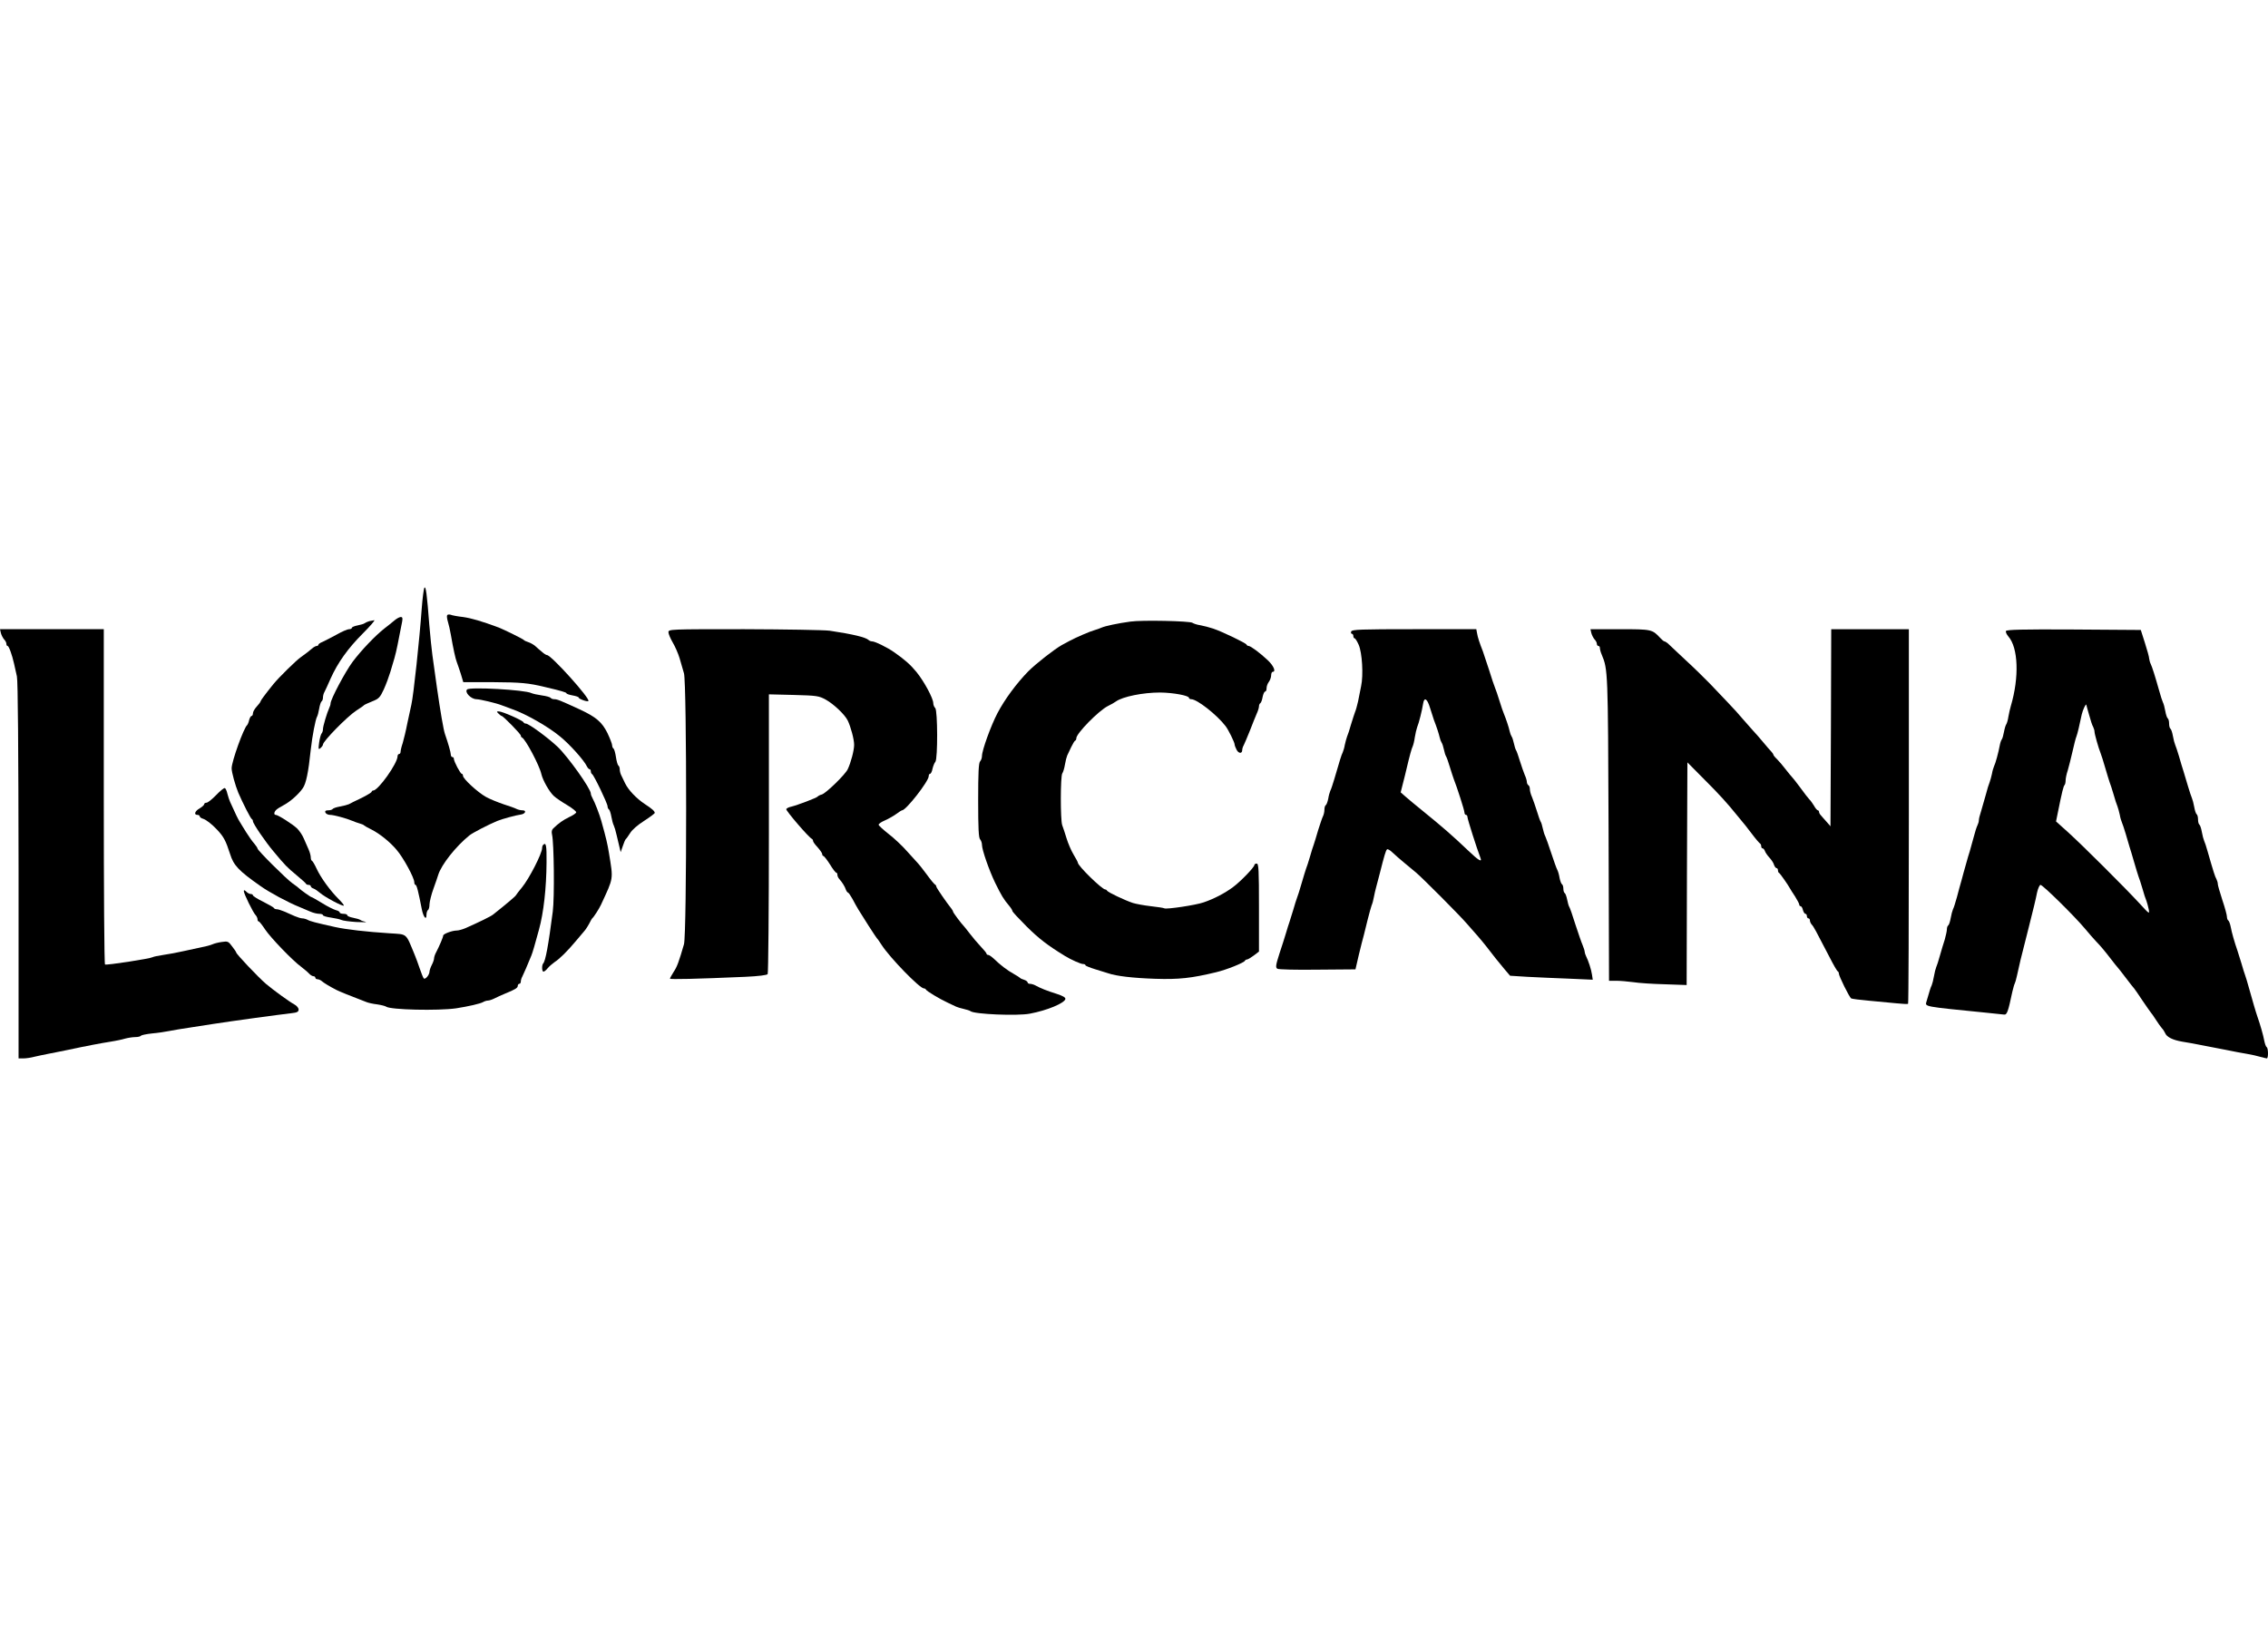 <svg xmlns="http://www.w3.org/2000/svg" fill="none" viewBox="0 0 195 142" height="142" width="195">
<path fill="black" d="M36.483 50.539C36.431 50.644 36.326 51.442 36.261 52.306C36.064 55.014 35.554 59.791 35.371 60.576C35.305 60.864 35.148 61.597 35.017 62.212C34.9 62.827 34.716 63.572 34.625 63.887C34.52 64.188 34.442 64.528 34.442 64.632C34.442 64.737 34.389 64.829 34.311 64.829C34.245 64.829 34.18 64.92 34.18 65.025C34.18 65.627 32.518 67.969 32.086 67.969C32.021 67.969 31.955 68.022 31.955 68.074C31.955 68.126 31.563 68.375 31.078 68.611C30.581 68.846 30.097 69.082 29.992 69.147C29.875 69.199 29.534 69.291 29.233 69.343C28.933 69.396 28.658 69.487 28.605 69.553C28.566 69.618 28.396 69.67 28.226 69.67C27.99 69.67 27.925 69.723 27.977 69.867C28.03 69.971 28.2 70.063 28.383 70.063C28.684 70.063 29.77 70.351 30.32 70.586C30.463 70.652 30.725 70.743 30.908 70.796C31.092 70.848 31.262 70.914 31.301 70.966C31.34 71.005 31.628 71.175 31.955 71.332C32.636 71.673 33.565 72.418 34.114 73.086C34.703 73.779 35.619 75.481 35.619 75.847C35.619 75.978 35.672 76.082 35.724 76.082C35.829 76.082 35.973 76.671 36.261 78.15C36.391 78.83 36.666 79.184 36.666 78.673C36.666 78.477 36.732 78.281 36.797 78.242C36.876 78.202 36.928 77.967 36.928 77.744C36.941 77.509 37.085 76.907 37.268 76.41C37.451 75.899 37.635 75.376 37.674 75.232C37.949 74.342 39.179 72.785 40.356 71.83C40.631 71.607 41.966 70.914 42.751 70.586C43.157 70.416 44.413 70.076 44.766 70.037C45.172 69.984 45.303 69.67 44.923 69.67C44.766 69.67 44.544 69.618 44.413 69.553C44.295 69.487 43.785 69.304 43.288 69.147C42.79 68.977 42.11 68.702 41.783 68.519C41.076 68.126 39.807 66.962 39.807 66.7C39.807 66.608 39.754 66.53 39.702 66.53C39.584 66.53 39.022 65.47 39.022 65.234C39.022 65.156 38.969 65.091 38.891 65.091C38.825 65.091 38.76 64.999 38.76 64.881C38.76 64.698 38.537 63.913 38.263 63.128C38.132 62.774 37.857 61.139 37.569 59.136C37.425 58.05 37.242 56.794 37.176 56.323C37.111 55.852 36.993 54.7 36.915 53.771C36.705 51.036 36.614 50.356 36.483 50.539Z"></path>
<path fill="black" d="M38.446 52.895C38.407 52.96 38.433 53.209 38.511 53.457C38.59 53.706 38.694 54.19 38.76 54.556C38.982 55.839 39.166 56.65 39.27 56.912C39.322 57.056 39.48 57.501 39.61 57.906L39.833 58.652H42.411C44.792 58.665 45.447 58.731 46.807 59.058C48.208 59.385 48.705 59.529 48.705 59.608C48.705 59.66 48.941 59.738 49.228 59.791C49.516 59.843 49.752 59.922 49.752 59.974C49.752 60.092 50.498 60.366 50.589 60.275C50.786 60.092 47.396 56.323 47.03 56.323C46.965 56.323 46.768 56.205 46.598 56.048C46.428 55.904 46.153 55.682 46.009 55.538C45.852 55.407 45.591 55.263 45.42 55.211C45.25 55.158 45.08 55.08 45.041 55.028C44.975 54.936 43.314 54.125 42.882 53.955C41.403 53.405 40.539 53.156 39.82 53.051C39.336 52.999 38.864 52.908 38.747 52.855C38.616 52.816 38.485 52.829 38.446 52.895Z"></path>
<path fill="black" d="M33.905 53.352C33.722 53.51 33.342 53.81 33.054 54.033C32.269 54.648 31.092 55.878 30.32 56.899C29.678 57.762 28.422 60.131 28.422 60.484C28.422 60.576 28.37 60.746 28.304 60.877C28.121 61.269 27.768 62.434 27.768 62.696C27.768 62.827 27.715 62.997 27.65 63.062C27.585 63.141 27.493 63.481 27.441 63.834C27.362 64.423 27.375 64.475 27.558 64.318C27.676 64.214 27.768 64.083 27.768 64.017C27.768 63.73 29.861 61.596 30.647 61.086C30.974 60.877 31.262 60.681 31.301 60.628C31.34 60.589 31.654 60.445 32.008 60.301C32.57 60.078 32.675 59.974 33.002 59.267C33.198 58.835 33.447 58.155 33.565 57.762C33.683 57.37 33.84 56.833 33.918 56.572C33.997 56.297 34.114 55.8 34.18 55.459C34.245 55.106 34.376 54.425 34.481 53.928C34.651 53.143 34.638 53.051 34.455 53.051C34.337 53.051 34.088 53.196 33.905 53.352Z"></path>
<path fill="black" d="M31.759 53.405C31.615 53.444 31.445 53.523 31.366 53.575C31.301 53.64 31.013 53.719 30.751 53.771C30.477 53.824 30.254 53.915 30.254 53.98C30.254 54.046 30.149 54.098 30.006 54.098C29.875 54.098 29.39 54.308 28.932 54.569C28.474 54.818 27.938 55.093 27.742 55.184C27.532 55.263 27.375 55.381 27.375 55.433C27.375 55.485 27.31 55.538 27.244 55.538C27.166 55.538 27.035 55.603 26.943 55.669C26.59 55.97 26.198 56.27 25.844 56.519C25.465 56.781 23.973 58.246 23.515 58.809C22.795 59.699 22.403 60.236 22.403 60.301C22.403 60.353 22.259 60.55 22.076 60.746C21.892 60.942 21.748 61.204 21.748 61.322C21.748 61.453 21.696 61.557 21.631 61.557C21.565 61.557 21.474 61.714 21.421 61.91C21.382 62.107 21.29 62.303 21.251 62.342C20.963 62.565 19.916 65.47 19.916 66.059C19.916 66.399 20.23 67.537 20.492 68.165C20.859 69.016 21.552 70.39 21.657 70.429C21.709 70.455 21.748 70.534 21.748 70.612C21.748 70.809 22.808 72.366 23.515 73.203C24.575 74.473 24.68 74.564 25.478 75.232C25.91 75.598 26.289 75.925 26.302 75.978C26.328 76.043 26.433 76.082 26.538 76.082C26.642 76.082 26.721 76.135 26.721 76.2C26.721 76.266 26.826 76.357 26.956 76.396C27.074 76.436 27.323 76.606 27.506 76.763C27.899 77.116 29.469 77.954 29.561 77.862C29.6 77.836 29.39 77.574 29.102 77.286C28.396 76.579 27.598 75.493 27.231 74.708C27.061 74.342 26.878 74.028 26.826 74.015C26.76 73.989 26.721 73.858 26.721 73.727C26.721 73.583 26.642 73.282 26.538 73.046C26.433 72.811 26.25 72.379 26.119 72.091C26.001 71.803 25.739 71.424 25.556 71.241C25.177 70.874 23.907 70.063 23.711 70.063C23.528 70.063 23.554 69.814 23.75 69.631C23.842 69.539 24.117 69.369 24.366 69.239C24.928 68.951 25.674 68.296 26.041 67.76C26.315 67.354 26.512 66.451 26.721 64.436C26.852 63.258 27.127 61.845 27.258 61.623C27.31 61.544 27.388 61.243 27.441 60.942C27.493 60.628 27.585 60.353 27.65 60.301C27.715 60.262 27.768 60.118 27.768 59.974C27.768 59.843 27.82 59.62 27.899 59.49C27.964 59.372 28.2 58.861 28.422 58.351C29.037 56.977 29.914 55.747 31.196 54.465C31.824 53.837 32.269 53.326 32.178 53.326C32.099 53.339 31.903 53.379 31.759 53.405Z"></path>
<path fill="black" d="M97.188 53.444C96.115 53.588 95.015 53.824 94.701 53.967C94.557 54.033 94.296 54.124 94.112 54.177C93.72 54.282 92.49 54.818 91.953 55.106C91.744 55.224 91.443 55.381 91.299 55.459C90.645 55.826 89.088 57.043 88.407 57.723C87.399 58.757 86.392 60.118 85.764 61.309C85.201 62.382 84.429 64.514 84.429 64.999C84.429 65.169 84.35 65.378 84.272 65.457C84.141 65.588 84.102 66.438 84.102 68.82C84.102 71.201 84.141 72.052 84.272 72.17C84.35 72.261 84.429 72.471 84.429 72.641C84.429 73.073 85.044 74.826 85.554 75.886C86.13 77.051 86.261 77.273 86.784 77.901C86.928 78.071 87.046 78.268 87.046 78.333C87.046 78.398 87.609 79 88.276 79.668C89.336 80.715 90.069 81.277 91.561 82.193C92.071 82.507 92.922 82.887 93.118 82.887C93.236 82.887 93.327 82.926 93.327 82.992C93.327 83.044 93.694 83.188 94.152 83.332C94.597 83.463 95.107 83.62 95.29 83.685C95.971 83.921 97.384 84.091 99.32 84.156C101.362 84.222 102.435 84.104 104.555 83.593C105.445 83.384 106.976 82.769 107.041 82.599C107.067 82.547 107.146 82.494 107.224 82.494C107.29 82.494 107.551 82.337 107.8 82.154L108.245 81.814V78.032C108.245 74.761 108.219 74.25 108.049 74.25C107.944 74.25 107.852 74.303 107.852 74.368C107.852 74.564 106.648 75.807 106.007 76.278C105.301 76.802 104.372 77.286 103.482 77.587C102.814 77.823 100.276 78.202 100.106 78.097C100.053 78.058 99.53 77.98 98.941 77.914C98.365 77.849 97.672 77.718 97.41 77.639C96.703 77.404 95.238 76.71 95.185 76.579C95.159 76.527 95.094 76.475 95.028 76.475C94.754 76.475 92.673 74.447 92.673 74.172C92.673 74.119 92.503 73.805 92.306 73.478C92.11 73.151 91.835 72.523 91.705 72.091C91.574 71.659 91.404 71.149 91.325 70.94C91.168 70.482 91.168 66.7 91.338 66.49C91.404 66.399 91.508 66.072 91.561 65.745C91.613 65.43 91.705 65.077 91.757 64.959C91.809 64.855 91.966 64.528 92.097 64.24C92.241 63.952 92.385 63.69 92.451 63.677C92.503 63.651 92.542 63.559 92.542 63.468C92.542 63.062 94.453 61.112 95.251 60.707C95.526 60.576 95.84 60.392 95.944 60.314C96.52 59.895 98.274 59.542 99.739 59.542C100.878 59.555 102.225 59.804 102.225 60C102.225 60.065 102.317 60.118 102.422 60.118C102.919 60.118 104.607 61.439 105.366 62.421C105.615 62.735 106.151 63.834 106.151 64.004C106.151 64.083 106.23 64.292 106.321 64.462C106.491 64.802 106.805 64.816 106.805 64.488C106.805 64.384 106.858 64.2 106.936 64.07C107.002 63.952 107.237 63.376 107.473 62.8C107.695 62.224 107.957 61.57 108.062 61.335C108.166 61.112 108.245 60.837 108.245 60.733C108.245 60.615 108.297 60.497 108.363 60.458C108.428 60.419 108.52 60.17 108.559 59.921C108.611 59.673 108.703 59.463 108.768 59.463C108.847 59.463 108.899 59.333 108.899 59.162C108.899 59.005 108.991 58.757 109.095 58.626C109.2 58.482 109.292 58.233 109.292 58.063C109.292 57.893 109.357 57.762 109.423 57.762C109.724 57.762 109.514 57.252 109.004 56.768C108.337 56.14 107.525 55.538 107.355 55.538C107.277 55.538 107.198 55.485 107.172 55.42C107.12 55.289 105.091 54.308 104.306 54.046C103.992 53.941 103.495 53.81 103.207 53.758C102.919 53.719 102.618 53.614 102.526 53.549C102.317 53.392 98.195 53.3 97.188 53.444Z"></path>
<path fill="black" d="M0.079 54.439C0.131 54.635 0.262 54.87 0.353 54.975C0.458 55.08 0.55 55.25 0.55 55.355C0.55 55.459 0.589 55.538 0.654 55.538C0.759 55.538 1.034 56.284 1.204 57.043C1.269 57.331 1.374 57.828 1.453 58.155C1.544 58.534 1.583 64.501 1.596 74.865V91H2.028C2.251 91 2.683 90.935 2.97 90.856C3.258 90.791 3.795 90.673 4.148 90.607C4.515 90.542 5.247 90.385 5.784 90.28C7.433 89.927 8.689 89.691 9.513 89.561C9.945 89.495 10.508 89.377 10.756 89.299C11.005 89.233 11.398 89.168 11.633 89.168C11.856 89.168 12.078 89.116 12.117 89.05C12.157 88.998 12.588 88.906 13.073 88.854C13.557 88.815 14.224 88.71 14.551 88.645C14.878 88.579 15.729 88.435 16.449 88.331C17.168 88.213 17.967 88.095 18.215 88.056C20.073 87.768 23.934 87.244 25.059 87.114C25.543 87.061 25.674 86.996 25.674 86.799C25.674 86.669 25.517 86.472 25.321 86.368C24.941 86.171 23.528 85.151 22.861 84.588C22.193 84.012 20.309 82.023 20.309 81.892C20.309 81.853 20.152 81.618 19.956 81.369C19.642 80.937 19.576 80.911 19.079 80.989C18.778 81.029 18.425 81.12 18.281 81.186C18.137 81.251 17.731 81.369 17.365 81.434C17.011 81.513 16.305 81.657 15.794 81.775C15.297 81.892 14.512 82.036 14.054 82.102C13.596 82.167 13.177 82.259 13.125 82.298C12.902 82.429 9.16 83.005 9.029 82.926C8.964 82.9 8.924 76.396 8.924 68.48V54.098H4.462H0L0.079 54.439Z"></path>
<path fill="black" d="M57.472 54.36C57.472 54.504 57.642 54.897 57.839 55.237C58.048 55.59 58.31 56.192 58.428 56.584C58.545 56.977 58.716 57.566 58.807 57.893C59.056 58.744 59.056 80.322 58.807 81.186C58.375 82.677 58.218 83.122 57.917 83.567C57.747 83.842 57.603 84.091 57.603 84.143C57.603 84.222 59.906 84.169 64.081 83.986C65.219 83.934 65.952 83.842 66.004 83.751C66.057 83.672 66.109 78.228 66.109 71.646V59.699L68.242 59.751C70.244 59.804 70.401 59.83 71.003 60.157C71.683 60.536 72.626 61.426 72.887 61.95C73.149 62.499 73.437 63.559 73.437 64.043C73.437 64.514 73.162 65.561 72.887 66.137C72.678 66.595 71.029 68.192 70.663 68.309C70.493 68.349 70.336 68.44 70.296 68.493C70.218 68.597 68.569 69.225 68.033 69.356C67.836 69.395 67.64 69.487 67.601 69.566C67.535 69.67 69.55 72.026 69.812 72.13C69.865 72.156 69.904 72.235 69.904 72.3C69.904 72.379 70.074 72.615 70.296 72.85C70.506 73.086 70.689 73.347 70.689 73.426C70.689 73.517 70.741 73.596 70.794 73.596C70.846 73.596 71.108 73.923 71.356 74.316C71.592 74.708 71.841 75.035 71.906 75.035C71.958 75.035 71.998 75.114 71.998 75.219C71.998 75.323 72.076 75.493 72.168 75.585C72.403 75.847 72.652 76.239 72.73 76.501C72.783 76.632 72.861 76.737 72.9 76.737C72.953 76.737 73.123 76.985 73.293 77.286C73.45 77.6 73.686 78.006 73.803 78.202C73.921 78.385 74.314 79.013 74.667 79.576C75.033 80.139 75.347 80.623 75.387 80.662C75.439 80.701 75.622 80.963 75.805 81.251C76.525 82.363 79.077 84.981 79.43 84.981C79.509 84.981 79.587 85.033 79.613 85.085C79.666 85.216 80.778 85.883 81.485 86.211C81.773 86.341 82.1 86.498 82.204 86.551C82.322 86.603 82.61 86.695 82.859 86.747C83.107 86.799 83.382 86.891 83.448 86.943C83.775 87.205 87.491 87.362 88.551 87.153C90.03 86.878 91.521 86.25 91.6 85.897C91.626 85.766 91.391 85.622 90.815 85.439C90.016 85.19 89.454 84.967 88.983 84.706C88.852 84.64 88.656 84.588 88.551 84.588C88.446 84.588 88.355 84.536 88.355 84.47C88.355 84.405 88.224 84.3 88.067 84.248C87.897 84.195 87.74 84.13 87.7 84.078C87.661 84.038 87.426 83.881 87.164 83.737C86.614 83.436 85.999 82.965 85.476 82.455C85.266 82.259 85.044 82.102 84.966 82.102C84.887 82.102 84.822 82.062 84.822 81.997C84.822 81.945 84.599 81.67 84.324 81.382C84.049 81.094 83.631 80.597 83.382 80.27C83.133 79.942 82.898 79.655 82.859 79.615C82.689 79.458 81.943 78.464 81.943 78.385C81.943 78.333 81.877 78.228 81.812 78.137C81.419 77.653 80.503 76.331 80.503 76.226C80.503 76.161 80.451 76.082 80.399 76.056C80.333 76.03 80.006 75.637 79.666 75.166C79.312 74.695 78.998 74.29 78.946 74.25C78.907 74.211 78.501 73.766 78.056 73.269C77.611 72.758 76.865 72.052 76.394 71.698C75.936 71.332 75.544 70.979 75.544 70.913C75.531 70.835 75.779 70.665 76.093 70.534C76.394 70.403 76.826 70.154 77.062 69.984C77.284 69.814 77.52 69.67 77.559 69.67C77.899 69.67 79.849 67.171 79.849 66.739C79.849 66.621 79.901 66.53 79.967 66.53C80.032 66.53 80.137 66.333 80.176 66.098C80.228 65.875 80.333 65.601 80.425 65.496C80.634 65.221 80.621 61.099 80.412 60.877C80.32 60.798 80.242 60.602 80.242 60.458C80.242 60.052 79.469 58.613 78.815 57.801C78.305 57.173 77.808 56.728 76.892 56.087C76.277 55.656 75.23 55.145 74.981 55.145C74.876 55.145 74.746 55.093 74.68 55.027C74.431 54.792 73.345 54.53 71.343 54.229C70.872 54.164 67.561 54.111 63.989 54.098C57.577 54.098 57.472 54.098 57.472 54.36Z"></path>
<path fill="black" d="M116.175 54.294C116.136 54.399 116.162 54.491 116.227 54.491C116.306 54.491 116.358 54.582 116.358 54.687C116.358 54.792 116.41 54.883 116.463 54.883C116.528 54.883 116.685 55.132 116.816 55.433C117.117 56.114 117.235 58.05 117.025 59.005C116.96 59.359 116.829 59.948 116.764 60.314C116.685 60.667 116.567 61.086 116.502 61.23C116.45 61.374 116.293 61.845 116.162 62.277C116.044 62.709 115.887 63.18 115.822 63.324C115.769 63.468 115.678 63.795 115.625 64.043C115.586 64.292 115.494 64.58 115.442 64.698C115.337 64.894 115.167 65.457 114.722 66.988C114.592 67.419 114.448 67.864 114.382 67.982C114.33 68.1 114.238 68.414 114.199 68.676C114.147 68.937 114.055 69.186 113.99 69.225C113.924 69.265 113.872 69.435 113.872 69.618C113.872 69.788 113.819 70.037 113.754 70.168C113.689 70.285 113.505 70.835 113.335 71.371C113.178 71.908 113.008 72.471 112.956 72.615C112.903 72.758 112.746 73.23 112.629 73.661C112.498 74.093 112.354 74.564 112.288 74.708C112.236 74.852 112.066 75.415 111.909 75.951C111.752 76.488 111.582 77.051 111.516 77.195C111.464 77.338 111.307 77.809 111.189 78.241C111.058 78.673 110.914 79.144 110.862 79.288C110.81 79.432 110.679 79.838 110.574 80.204C110.47 80.558 110.208 81.382 109.998 82.01C109.684 82.992 109.658 83.188 109.828 83.292C109.933 83.358 111.438 83.397 113.27 83.371L116.541 83.345L116.829 82.102C116.999 81.421 117.182 80.649 117.261 80.4C117.326 80.152 117.483 79.524 117.601 79.026C117.732 78.516 117.876 77.993 117.928 77.849C117.994 77.705 118.085 77.378 118.125 77.129C118.177 76.88 118.255 76.488 118.321 76.278C118.386 76.056 118.53 75.507 118.648 75.035C119.014 73.583 119.145 73.138 119.25 73.033C119.289 72.968 119.512 73.086 119.721 73.295C119.93 73.491 120.388 73.897 120.742 74.185C121.082 74.473 121.54 74.852 121.749 75.022C122.325 75.507 125.518 78.713 126.133 79.432C126.434 79.785 126.866 80.27 127.075 80.505C127.285 80.754 127.599 81.12 127.769 81.343C128.318 82.062 128.92 82.821 129.378 83.358L129.836 83.894L131.315 83.986C132.113 84.025 133.71 84.104 134.861 84.143L136.942 84.235L136.876 83.79C136.811 83.345 136.575 82.625 136.366 82.206C136.301 82.076 136.248 81.905 136.248 81.827C136.248 81.748 136.17 81.5 136.078 81.277C135.974 81.042 135.699 80.243 135.45 79.484C135.215 78.725 134.979 78.045 134.927 77.98C134.874 77.901 134.796 77.626 134.743 77.352C134.691 77.09 134.6 76.828 134.534 76.789C134.469 76.75 134.416 76.579 134.416 76.409C134.416 76.239 134.364 76.069 134.299 76.03C134.233 75.991 134.142 75.742 134.089 75.48C134.05 75.219 133.958 74.904 133.893 74.787C133.827 74.669 133.592 74.015 133.369 73.334C133.147 72.654 132.911 71.999 132.859 71.895C132.794 71.777 132.702 71.489 132.65 71.24C132.597 70.992 132.519 70.717 132.467 70.652C132.414 70.573 132.27 70.168 132.139 69.736C132.009 69.304 131.812 68.767 131.721 68.532C131.616 68.309 131.537 68.008 131.537 67.864C131.537 67.707 131.485 67.55 131.407 67.511C131.341 67.472 131.276 67.341 131.276 67.223C131.276 67.118 131.197 66.844 131.093 66.621C131.001 66.386 130.805 65.849 130.674 65.417C130.543 64.986 130.399 64.567 130.347 64.501C130.294 64.423 130.216 64.161 130.163 63.913C130.111 63.664 130.02 63.389 129.967 63.324C129.915 63.245 129.836 63.049 129.797 62.866C129.732 62.538 129.496 61.845 129.3 61.361C129.234 61.217 129.064 60.72 128.92 60.248C128.776 59.778 128.606 59.28 128.541 59.136C128.475 58.992 128.24 58.286 128.017 57.566C127.782 56.846 127.546 56.14 127.494 55.996C127.219 55.302 127.049 54.792 126.997 54.452L126.931 54.098H121.592C116.973 54.098 116.24 54.124 116.175 54.294ZM122.953 60.864C123.084 61.282 123.228 61.74 123.28 61.884C123.529 62.525 123.712 63.088 123.778 63.389C123.817 63.572 123.895 63.769 123.948 63.847C124 63.913 124.092 64.187 124.144 64.436C124.196 64.685 124.275 64.946 124.327 65.025C124.38 65.09 124.524 65.509 124.654 65.941C124.785 66.373 124.942 66.844 124.995 66.988C125.269 67.668 125.911 69.67 125.911 69.853C125.911 69.971 125.976 70.063 126.041 70.063C126.12 70.063 126.172 70.154 126.172 70.259C126.172 70.429 126.984 72.981 127.285 73.753C127.455 74.185 127.128 73.989 126.225 73.125C124.877 71.843 124.052 71.123 122.247 69.657C121.71 69.225 121.082 68.702 120.846 68.493L120.428 68.126L120.624 67.354C120.729 66.935 120.873 66.386 120.925 66.137C121.2 64.959 121.37 64.357 121.461 64.174C121.514 64.056 121.605 63.703 121.645 63.389C121.697 63.062 121.789 62.682 121.841 62.538C121.998 62.172 122.273 61.047 122.351 60.536C122.443 59.895 122.705 60.039 122.953 60.864Z"></path>
<path fill="black" d="M136.824 54.439C136.876 54.635 137.007 54.87 137.099 54.975C137.203 55.08 137.295 55.25 137.295 55.355C137.295 55.459 137.361 55.538 137.426 55.538C137.504 55.538 137.557 55.616 137.557 55.721C137.557 55.826 137.622 56.074 137.714 56.284C138.25 57.566 138.25 57.684 138.303 71.267L138.342 84.326H138.944C139.271 84.326 139.925 84.379 140.409 84.444C140.894 84.523 142.124 84.601 143.144 84.627L145.016 84.693L145.042 75.127L145.081 65.549L146.52 67.001C147.855 68.336 148.496 69.042 149.426 70.194C149.622 70.442 149.818 70.678 149.857 70.717C149.897 70.757 150.224 71.162 150.577 71.633C150.93 72.104 151.271 72.497 151.323 72.523C151.375 72.549 151.428 72.654 151.428 72.759C151.428 72.863 151.48 72.942 151.545 72.942C151.611 72.942 151.702 73.047 151.742 73.164C151.781 73.295 151.964 73.557 152.134 73.74C152.304 73.923 152.488 74.198 152.527 74.355C152.579 74.512 152.684 74.643 152.749 74.643C152.815 74.643 152.867 74.722 152.867 74.826C152.867 74.931 152.906 75.036 152.972 75.062C153.05 75.101 153.757 76.109 153.914 76.41C153.953 76.475 154.136 76.789 154.346 77.09C154.542 77.404 154.699 77.705 154.699 77.784C154.699 77.849 154.751 77.915 154.817 77.915C154.882 77.915 154.974 78.058 155.013 78.242C155.065 78.425 155.157 78.569 155.222 78.569C155.301 78.569 155.353 78.66 155.353 78.765C155.353 78.87 155.419 78.961 155.484 78.961C155.563 78.961 155.615 79.04 155.615 79.144C155.615 79.249 155.694 79.419 155.785 79.511C155.942 79.681 156.125 80.021 157.303 82.298C157.63 82.939 157.944 83.489 158.01 83.515C158.062 83.541 158.101 83.62 158.101 83.698C158.101 83.921 159.004 85.74 159.161 85.844C159.24 85.884 159.933 85.975 160.705 86.041C161.464 86.106 162.524 86.211 163.048 86.263C163.571 86.316 164.029 86.342 164.055 86.302C164.095 86.276 164.121 79.014 164.121 70.168V54.099H160.784H157.447L157.421 62.565L157.382 71.044L157.054 70.665C156.871 70.456 156.649 70.22 156.57 70.115C156.479 70.024 156.4 69.893 156.4 69.814C156.4 69.736 156.348 69.671 156.296 69.671C156.243 69.671 156.086 69.5 155.968 69.278C155.838 69.069 155.667 68.82 155.563 68.728C155.471 68.637 155.118 68.179 154.778 67.708C154.424 67.237 154.11 66.831 154.058 66.792C154.019 66.752 153.77 66.465 153.521 66.137C153.273 65.81 152.932 65.418 152.775 65.261C152.605 65.104 152.474 64.933 152.474 64.894C152.474 64.842 152.396 64.737 152.317 64.646C152.226 64.554 151.912 64.201 151.624 63.847C151.336 63.507 150.93 63.023 150.708 62.8C150.499 62.565 150.106 62.12 149.831 61.806C149.569 61.492 149.02 60.877 148.588 60.432C148.169 60 147.463 59.254 147.031 58.796C146.586 58.338 145.631 57.396 144.885 56.716C144.152 56.035 143.472 55.394 143.38 55.302C143.275 55.224 143.157 55.145 143.105 55.145C143.053 55.145 142.896 55.014 142.739 54.844C142.058 54.112 142.006 54.099 139.284 54.099H136.745L136.824 54.439Z"></path>
<path fill="black" d="M172.47 54.255C172.43 54.347 172.535 54.556 172.679 54.726C173.529 55.695 173.621 58.233 172.888 60.707C172.823 60.916 172.731 61.335 172.679 61.623C172.64 61.91 172.548 62.198 172.496 62.277C172.443 62.342 172.352 62.643 172.299 62.931C172.247 63.219 172.169 63.507 172.103 63.586C172.051 63.651 171.972 63.886 171.933 64.109C171.828 64.685 171.567 65.653 171.449 65.876C171.397 65.993 171.305 66.281 171.266 66.53C171.213 66.778 171.122 67.106 171.069 67.249C171.004 67.393 170.847 67.891 170.729 68.362C170.598 68.833 170.415 69.461 170.323 69.775C170.219 70.076 170.14 70.416 170.14 70.521C170.14 70.639 170.088 70.822 170.023 70.953C169.957 71.07 169.8 71.555 169.682 72.026C169.551 72.497 169.407 73.02 169.355 73.204C169.29 73.387 169.146 73.884 169.028 74.316C168.91 74.748 168.727 75.363 168.649 75.69C168.557 76.017 168.374 76.658 168.256 77.129C168.125 77.6 167.981 78.071 167.916 78.176C167.863 78.294 167.772 78.634 167.719 78.935C167.667 79.236 167.575 79.511 167.51 79.563C167.445 79.602 167.392 79.746 167.392 79.903C167.392 80.047 167.301 80.44 167.209 80.78C167.104 81.107 166.908 81.735 166.79 82.167C166.673 82.599 166.529 83.044 166.476 83.149C166.424 83.266 166.332 83.62 166.28 83.934C166.228 84.248 166.136 84.601 166.084 84.719C165.992 84.889 165.901 85.203 165.639 86.106C165.508 86.564 165.312 86.525 170.795 87.074C171.475 87.14 172.155 87.218 172.299 87.231C172.561 87.271 172.653 86.996 173.019 85.269C173.098 84.954 173.176 84.653 173.215 84.588C173.255 84.523 173.346 84.222 173.412 83.908C173.477 83.594 173.621 82.978 173.726 82.52C174.197 80.675 174.354 80.047 174.459 79.615C174.825 78.15 175.021 77.378 175.139 76.763C175.218 76.396 175.361 76.082 175.44 76.082C175.636 76.082 178.332 78.739 179.235 79.812C179.601 80.244 180.033 80.754 180.216 80.937C180.635 81.369 180.949 81.748 181.525 82.494C181.773 82.821 182.009 83.109 182.048 83.149C182.088 83.188 182.415 83.594 182.768 84.065C183.121 84.536 183.448 84.941 183.488 84.981C183.527 85.02 183.854 85.491 184.207 86.027C184.574 86.564 184.901 87.035 184.94 87.074C184.979 87.114 185.176 87.375 185.359 87.676C185.542 87.964 185.778 88.291 185.869 88.396C185.974 88.501 186.092 88.684 186.144 88.802C186.275 89.155 186.785 89.417 187.623 89.561C188.042 89.626 188.853 89.77 189.416 89.888C189.965 89.992 190.881 90.176 191.444 90.28C191.993 90.398 192.779 90.542 193.171 90.607C193.564 90.673 194.1 90.791 194.349 90.869C194.597 90.935 194.846 91 194.898 91C195.042 91 195.029 90.11 194.885 90.032C194.82 89.992 194.728 89.731 194.676 89.469C194.597 89.024 194.349 88.147 194.087 87.401C193.969 87.074 193.642 85.949 193.354 84.915C193.237 84.483 193.093 84.012 193.04 83.868C192.988 83.724 192.831 83.253 192.713 82.821C192.582 82.39 192.438 81.918 192.386 81.775C192.124 81.029 191.876 80.152 191.797 79.707C191.745 79.445 191.653 79.184 191.588 79.144C191.522 79.105 191.47 78.961 191.47 78.83C191.47 78.686 191.3 78.045 191.077 77.391C190.868 76.737 190.685 76.122 190.685 76.017C190.685 75.899 190.632 75.716 190.567 75.585C190.449 75.376 190.345 75.075 189.808 73.204C189.703 72.811 189.559 72.392 189.507 72.287C189.455 72.17 189.363 71.829 189.311 71.528C189.258 71.228 189.167 70.953 189.101 70.9C189.036 70.861 188.984 70.665 188.984 70.456C188.984 70.246 188.931 70.05 188.866 70.01C188.8 69.958 188.709 69.683 188.657 69.382C188.604 69.082 188.513 68.741 188.46 68.624C188.408 68.519 188.264 68.074 188.133 67.642C188.002 67.21 187.832 66.621 187.741 66.334C187.649 66.046 187.466 65.457 187.348 65.025C187.217 64.593 187.073 64.148 187.021 64.043C186.968 63.926 186.877 63.586 186.825 63.285C186.772 62.983 186.681 62.709 186.615 62.656C186.55 62.617 186.497 62.421 186.497 62.212C186.497 62.002 186.445 61.806 186.38 61.767C186.314 61.714 186.223 61.439 186.17 61.138C186.118 60.837 186.026 60.497 185.961 60.38C185.909 60.275 185.765 59.83 185.647 59.398C185.294 58.142 185.032 57.317 184.914 57.082C184.849 56.951 184.796 56.742 184.783 56.624C184.783 56.493 184.613 55.891 184.417 55.276L184.063 54.164L178.293 54.124C173.857 54.098 172.509 54.138 172.47 54.255ZM179.627 61.492C179.745 61.924 179.889 62.382 179.968 62.499C180.033 62.63 180.085 62.813 180.085 62.918C180.085 63.101 180.426 64.318 180.609 64.763C180.674 64.907 180.844 65.47 181.001 66.006C181.158 66.543 181.329 67.106 181.381 67.249C181.446 67.393 181.59 67.865 181.721 68.296C181.839 68.728 181.996 69.199 182.061 69.343C182.114 69.487 182.205 69.814 182.258 70.063C182.297 70.311 182.388 70.599 182.441 70.717C182.493 70.822 182.637 71.267 182.768 71.699C182.899 72.13 183.043 72.628 183.095 72.811C183.161 72.994 183.331 73.583 183.488 74.12C183.645 74.656 183.815 75.219 183.867 75.363C183.933 75.507 184.077 75.978 184.207 76.409C184.325 76.841 184.482 77.312 184.548 77.456C184.6 77.6 184.692 77.927 184.744 78.176C184.822 78.621 184.809 78.608 183.933 77.653C182.689 76.305 179.052 72.68 177.809 71.555L176.775 70.626L176.919 69.919C177.298 68.035 177.416 67.59 177.508 67.498C177.56 67.446 177.599 67.263 177.599 67.106C177.599 66.935 177.678 66.543 177.782 66.242C177.874 65.928 178.057 65.208 178.188 64.632C178.319 64.057 178.463 63.468 178.528 63.324C178.62 63.088 178.79 62.368 178.986 61.426C179.078 61.034 179.353 60.445 179.379 60.602C179.392 60.654 179.497 61.06 179.627 61.492Z"></path>
<path fill="black" d="M40.16 59.28C39.925 59.516 40.487 60.105 40.958 60.118C41.259 60.118 42.686 60.458 43.144 60.641C43.288 60.694 43.706 60.851 44.06 60.982C45.25 61.4 47.148 62.486 48.155 63.324C48.993 64.004 50.223 65.378 50.459 65.889C50.524 66.02 50.629 66.137 50.694 66.137C50.746 66.137 50.799 66.216 50.799 66.32C50.799 66.425 50.851 66.53 50.903 66.556C51.047 66.608 52.238 69.082 52.238 69.33C52.238 69.435 52.291 69.553 52.356 69.592C52.421 69.644 52.513 69.919 52.565 70.22C52.618 70.521 52.709 70.861 52.775 70.979C52.827 71.084 52.945 71.463 53.023 71.83C53.102 72.183 53.219 72.654 53.272 72.876L53.364 73.269L53.547 72.746C53.638 72.458 53.756 72.196 53.795 72.157C53.848 72.118 54.018 71.882 54.175 71.633C54.332 71.359 54.829 70.927 55.366 70.587C55.876 70.259 56.295 69.945 56.295 69.893C56.295 69.749 56.072 69.54 55.444 69.134C54.711 68.65 54.018 67.917 53.743 67.341C53.612 67.079 53.455 66.752 53.403 66.635C53.337 66.504 53.285 66.281 53.285 66.15C53.285 66.007 53.233 65.862 53.167 65.823C53.102 65.771 53.01 65.444 52.958 65.091C52.906 64.737 52.814 64.41 52.748 64.358C52.683 64.318 52.631 64.201 52.631 64.083C52.631 63.965 52.447 63.494 52.225 63.023C51.754 62.081 51.257 61.649 49.817 60.982C48.195 60.236 47.92 60.118 47.658 60.118C47.527 60.118 47.383 60.066 47.344 60C47.292 59.935 46.965 59.843 46.585 59.791C46.206 59.738 45.813 59.647 45.695 59.594C45.133 59.307 40.409 59.045 40.16 59.28Z"></path>
<path fill="black" d="M42.869 61.361C42.973 61.466 43.091 61.557 43.13 61.557C43.261 61.557 44.779 63.114 44.779 63.245C44.779 63.311 44.819 63.389 44.884 63.416C45.172 63.533 46.389 65.823 46.546 66.556C46.677 67.106 47.226 68.074 47.619 68.44C47.802 68.611 48.325 68.964 48.77 69.225C49.228 69.5 49.569 69.775 49.542 69.854C49.516 69.932 49.242 70.115 48.927 70.259C48.417 70.508 48.038 70.77 47.566 71.228C47.436 71.345 47.41 71.529 47.462 71.751C47.632 72.431 47.684 77.182 47.527 78.372C47.148 81.304 46.899 82.638 46.703 82.835C46.572 82.979 46.585 83.541 46.729 83.541C46.794 83.541 46.965 83.41 47.095 83.24C47.226 83.083 47.488 82.861 47.671 82.73C48.116 82.442 48.77 81.801 49.556 80.859C49.922 80.427 50.236 80.047 50.275 80.008C50.367 79.916 50.655 79.445 50.759 79.223C50.812 79.118 50.877 79.001 50.916 78.961C51.06 78.844 51.518 78.124 51.675 77.784C52.775 75.402 52.735 75.677 52.356 73.334C52.225 72.549 52.133 72.13 51.702 70.586C51.531 69.984 51.152 69.003 50.929 68.597C50.851 68.466 50.799 68.309 50.799 68.231C50.799 67.812 48.836 65.064 47.946 64.214C47.069 63.389 45.473 62.225 45.211 62.212C45.133 62.212 45.041 62.172 45.015 62.107C44.936 61.937 43.196 61.165 42.882 61.165C42.685 61.165 42.685 61.191 42.869 61.361Z"></path>
<path fill="black" d="M18.569 68.375C18.228 68.728 17.862 69.016 17.757 69.016C17.653 69.016 17.561 69.068 17.561 69.134C17.561 69.212 17.391 69.369 17.168 69.5C16.75 69.736 16.645 70.063 16.972 70.063C17.077 70.063 17.168 70.115 17.168 70.181C17.168 70.246 17.286 70.351 17.443 70.39C17.731 70.482 18.189 70.835 18.66 71.332C19.236 71.947 19.406 72.261 19.786 73.439C20.087 74.407 20.518 74.865 22.403 76.187C23.136 76.71 24.784 77.6 25.739 77.98C26.027 78.097 26.459 78.281 26.695 78.385C26.93 78.49 27.271 78.569 27.441 78.569C27.624 78.569 27.768 78.621 27.768 78.686C27.768 78.752 28.082 78.843 28.461 78.896C28.828 78.948 29.233 79.04 29.338 79.092C29.456 79.157 30.045 79.236 30.647 79.275C31.262 79.301 31.615 79.301 31.432 79.262C31.249 79.223 31.052 79.157 30.974 79.092C30.908 79.04 30.62 78.961 30.359 78.909C30.084 78.856 29.861 78.765 29.861 78.699C29.861 78.621 29.718 78.569 29.534 78.569C29.351 78.569 29.207 78.516 29.207 78.451C29.207 78.385 29.063 78.294 28.88 78.254C28.697 78.202 28.16 77.941 27.702 77.653C27.231 77.365 26.813 77.129 26.773 77.129C26.708 77.129 25.805 76.488 25.674 76.344C25.635 76.305 25.399 76.122 25.151 75.951C24.627 75.585 22.141 73.112 22.141 72.955C22.141 72.903 22.01 72.706 21.866 72.536C21.709 72.366 21.395 71.921 21.173 71.568C20.95 71.201 20.689 70.796 20.61 70.652C20.466 70.429 20.27 70.024 19.786 68.951C19.72 68.807 19.615 68.493 19.55 68.244C19.498 67.995 19.393 67.773 19.328 67.76C19.249 67.734 18.909 68.022 18.569 68.375Z"></path>
<path fill="black" d="M46.703 72.641C46.651 72.68 46.611 72.811 46.611 72.916C46.611 73.374 45.499 75.546 44.884 76.292C44.622 76.606 44.387 76.92 44.361 76.972C44.334 77.051 43.615 77.666 42.411 78.621C42.214 78.791 41.154 79.301 40.029 79.799C39.754 79.916 39.414 80.008 39.257 80.008C38.878 80.008 38.105 80.296 38.105 80.44C38.105 80.571 37.778 81.343 37.504 81.866C37.399 82.049 37.32 82.298 37.32 82.403C37.32 82.507 37.229 82.769 37.124 82.965C37.019 83.175 36.928 83.436 36.928 83.541C36.915 83.842 36.548 84.261 36.431 84.117C36.378 84.052 36.221 83.672 36.09 83.279C35.959 82.887 35.763 82.35 35.658 82.102C34.86 80.178 35.057 80.348 33.499 80.244C31.471 80.113 29.77 79.916 28.815 79.707C27.113 79.328 26.655 79.21 26.433 79.079C26.302 79.013 26.106 78.961 25.988 78.961C25.87 78.961 25.582 78.87 25.334 78.765C25.085 78.66 24.693 78.477 24.444 78.372C24.195 78.268 23.907 78.176 23.803 78.176C23.685 78.176 23.58 78.137 23.554 78.071C23.541 78.019 23.122 77.784 22.638 77.535C22.141 77.299 21.748 77.038 21.748 76.985C21.748 76.92 21.67 76.868 21.565 76.868C21.46 76.868 21.277 76.776 21.173 76.658C21.029 76.527 20.963 76.501 20.963 76.619C20.963 76.841 21.762 78.464 21.971 78.673C22.062 78.765 22.141 78.935 22.141 79.04C22.141 79.144 22.18 79.223 22.246 79.223C22.298 79.223 22.547 79.537 22.795 79.916C23.279 80.636 25.164 82.599 25.923 83.149C26.158 83.332 26.459 83.58 26.564 83.698C26.682 83.829 26.852 83.934 26.943 83.934C27.035 83.934 27.113 83.986 27.113 84.065C27.113 84.13 27.192 84.195 27.297 84.195C27.401 84.195 27.572 84.274 27.663 84.353C27.82 84.496 28.331 84.811 28.945 85.124C29.207 85.255 30.097 85.622 31.51 86.158C31.667 86.224 32.073 86.315 32.426 86.355C32.78 86.407 33.133 86.499 33.198 86.551C33.565 86.826 37.674 86.917 39.218 86.695C40.304 86.525 41.272 86.302 41.534 86.158C41.665 86.08 41.848 86.028 41.953 86.028C42.057 86.028 42.306 85.949 42.515 85.844C42.712 85.74 43.117 85.556 43.405 85.439C44.308 85.072 44.517 84.941 44.517 84.758C44.517 84.666 44.583 84.588 44.648 84.588C44.727 84.588 44.779 84.496 44.779 84.392C44.779 84.287 44.832 84.091 44.91 83.96C45.015 83.764 45.355 82.965 45.682 82.167C45.787 81.918 46.009 81.16 46.336 79.943C46.742 78.477 46.978 76.357 46.991 74.146C47.004 72.693 46.952 72.392 46.703 72.641Z"></path>
</svg>
